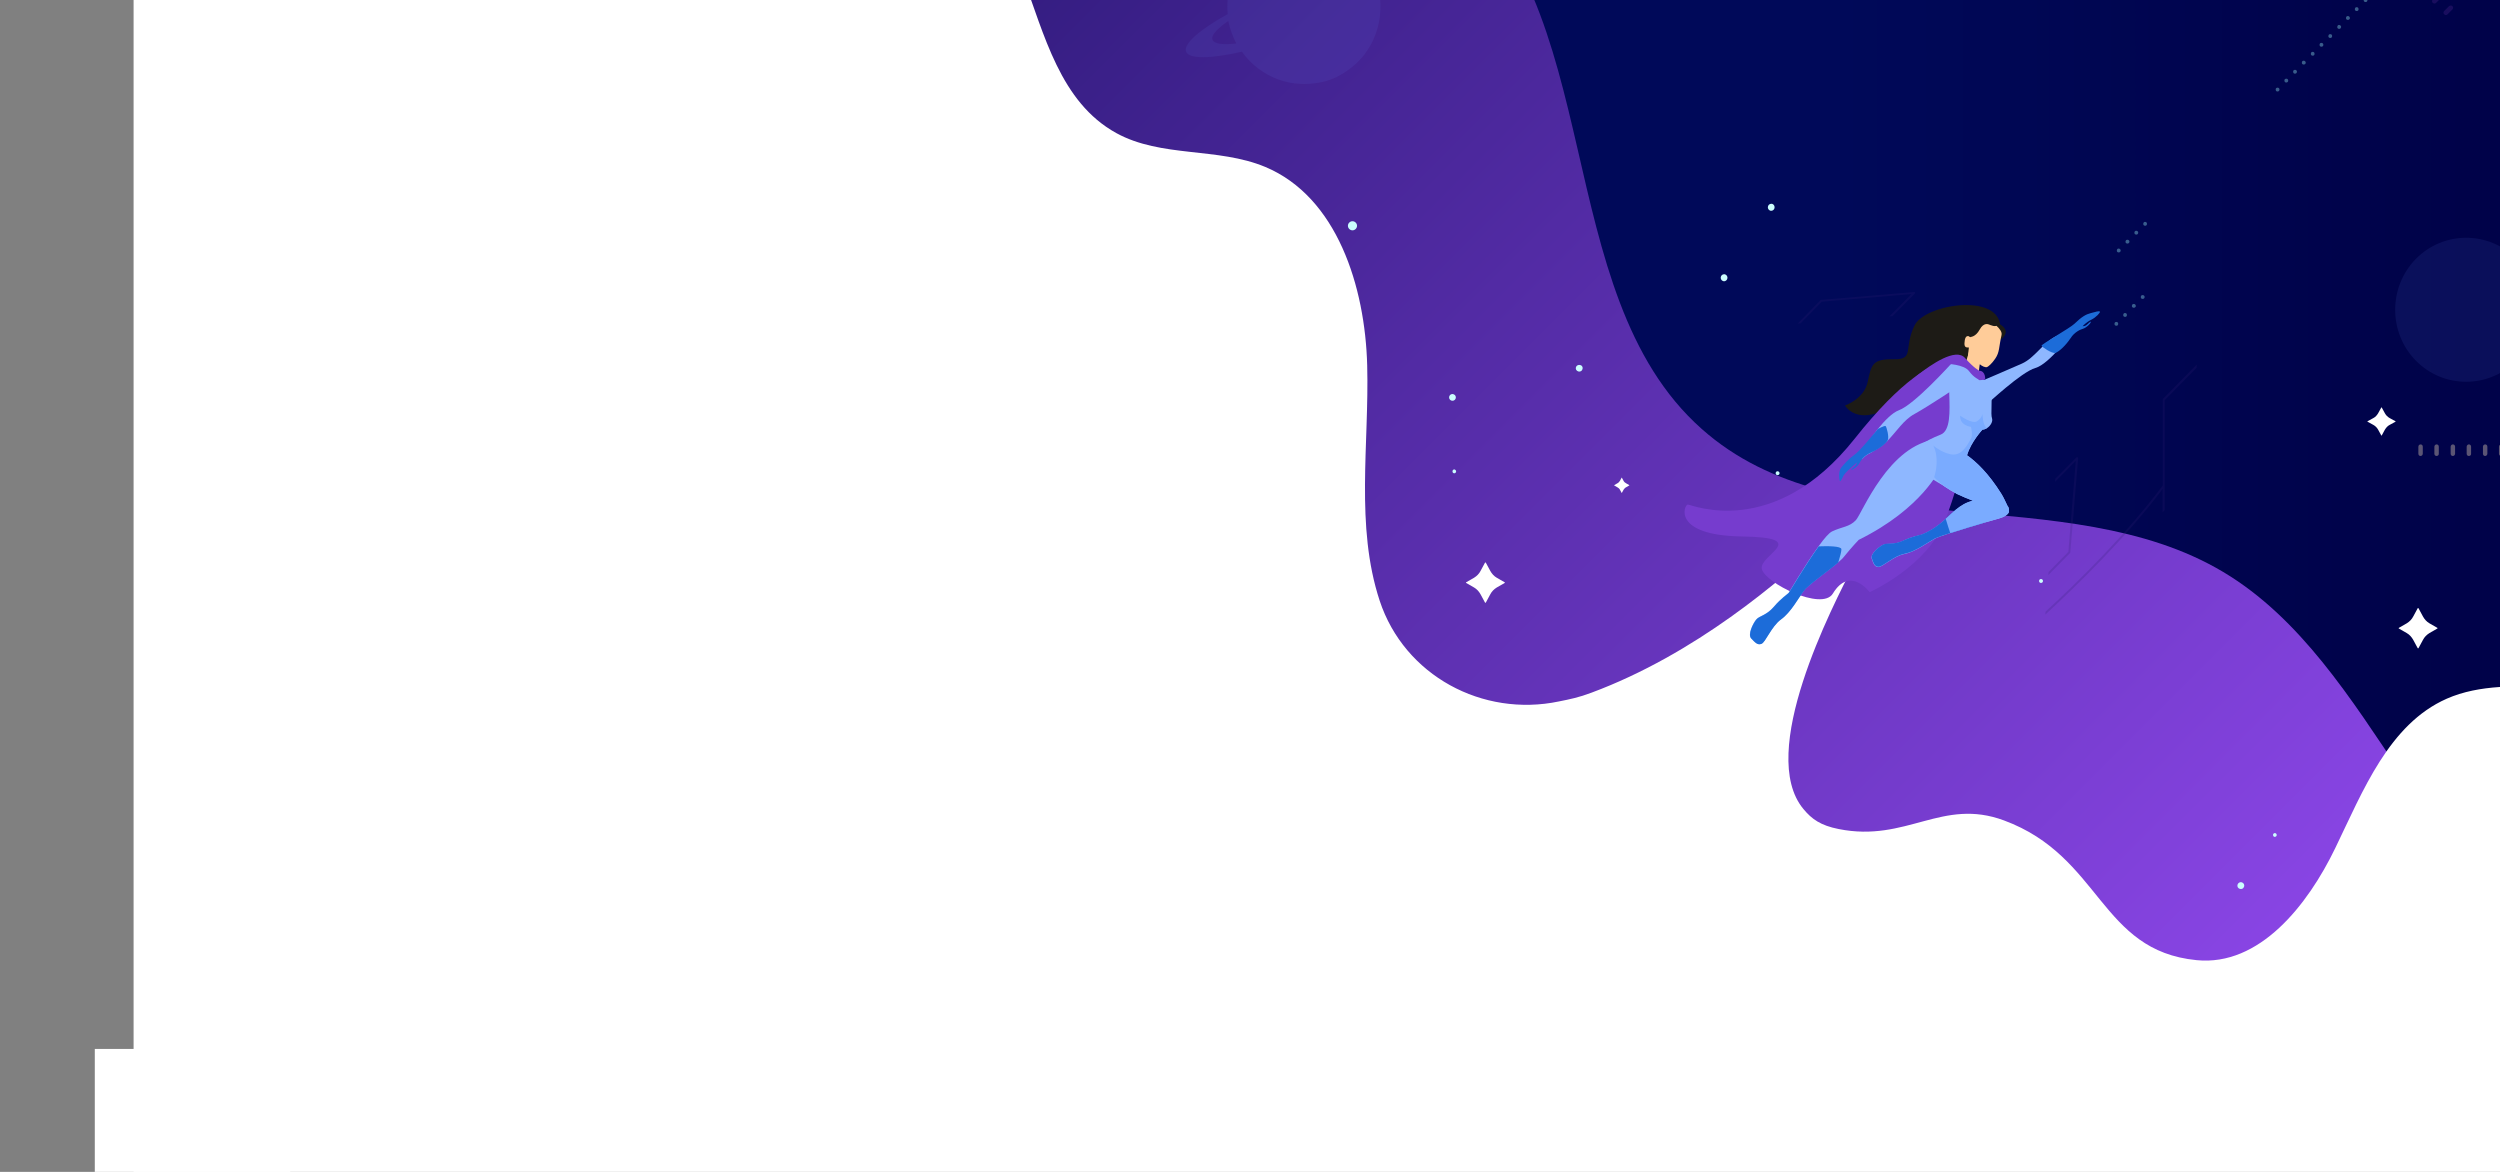 <?xml version="1.0" encoding="utf-8"?>
<!-- Generator: Adobe Illustrator 23.1.0, SVG Export Plug-In . SVG Version: 6.00 Build 0)  -->
<svg version="1.1" id="Layer_1" xmlns="http://www.w3.org/2000/svg" xmlns:xlink="http://www.w3.org/1999/xlink" x="0px" y="0px"
	 viewBox="0 0 1920 900" style="enable-background:new 0 0 1920 900;" xml:space="preserve">
<rect x="0" y="0" width="1920" height="900" fill="#808080" stroke="none"/>
<style type="text/css">
	.st0{clip-path:url(#SVGID_2_);fill:url(#SVGID_3_);}
	.st1{clip-path:url(#SVGID_5_);fill:url(#SVGID_6_);}
	.st2{clip-path:url(#SVGID_8_);}
	.st3{fill:url(#SVGID_9_);}
	.st4{opacity:0.1;fill:#6988F9;enable-background:new    ;}
	.st5{fill:#CBFEFE;}
	.st6{fill:#FFFFFF;}
	.st7{clip-path:url(#SVGID_11_);}
	.st8{opacity:0.4;fill:#8FE2EA;enable-background:new    ;}
	.st9{opacity:0.4;}
	.st10{fill:#E3D2B4;}
	.st11{fill:#3E1E7D;}
	.st12{opacity:0.2;}
	.st13{fill:#331D74;}
	.st14{fill:#1D1B16;}
	.st15{fill:#FFCC99;}
	.st16{fill:#763CCE;}
	.st17{fill:#8EB7FF;}
	.st18{fill:#1C6CD9;}
	.st19{fill:#7AABFF;}
</style>
<g>
	<g>
		<g>
			<g>
				<g>
					<defs>
						<rect id="SVGID_1_" x="164" y="-410.2" width="2010.1" height="1229.5"/>
					</defs>
					<clipPath id="SVGID_2_">
						<use xlink:href="#SVGID_1_"  style="overflow:visible;"/>
					</clipPath>
					
						<linearGradient id="SVGID_3_" gradientUnits="userSpaceOnUse" x1="2043.108" y1="-1746.046" x2="786.399" y2="-551.826" gradientTransform="matrix(1 0 0 1 0 1120)">
						<stop  offset="2.423880e-03" style="stop-color:#A050FF"/>
						<stop  offset="0.256" style="stop-color:#6989F8"/>
						<stop  offset="0.496" style="stop-color:#3CB7F2"/>
						<stop  offset="0.707" style="stop-color:#1CD8EE"/>
						<stop  offset="0.882" style="stop-color:#08EDEB"/>
						<stop  offset="1" style="stop-color:#01F4EA"/>
					</linearGradient>
					<rect x="164" y="-410.2" class="st0" width="2010.1" height="1229.5"/>
				</g>
			</g>
		</g>
	</g>
	<g>
		<g>
			<g>
				<g>
					<defs>
						<rect id="SVGID_4_" x="164" y="-410.2" width="2010.1" height="1229.5"/>
					</defs>
					<clipPath id="SVGID_5_">
						<use xlink:href="#SVGID_4_"  style="overflow:visible;"/>
					</clipPath>
					
						<linearGradient id="SVGID_6_" gradientUnits="userSpaceOnUse" x1="345.75" y1="-1745.15" x2="1992.55" y2="-98.35" gradientTransform="matrix(1 0 0 1 0 1120)">
						<stop  offset="3.409785e-07" style="stop-color:#000444"/>
						<stop  offset="0.928" style="stop-color:#984CF6"/>
						<stop  offset="0.929" style="stop-color:#994DF8"/>
						<stop  offset="0.932" style="stop-color:#A050FF"/>
					</linearGradient>
					<rect x="143.4" y="-422.8" class="st1" width="2051.5" height="1242.1"/>
				</g>
			</g>
		</g>
	</g>
	<g>
		<g>
			<g>
				<g>
					<defs>
						<rect id="SVGID_7_" x="164" y="-410.2" width="2010.1" height="1229.5"/>
					</defs>
					<clipPath id="SVGID_8_">
						<use xlink:href="#SVGID_7_"  style="overflow:visible;"/>
					</clipPath>
					<g class="st2">
						
							<linearGradient id="SVGID_9_" gradientUnits="userSpaceOnUse" x1="778.5" y1="-954.222" x2="2194.7" y2="-954.222" gradientTransform="matrix(1 0 0 1 0 1120)">
							<stop  offset="0.445" style="stop-color:#000959"/>
							<stop  offset="0.725" style="stop-color:#00034B"/>
							<stop  offset="0.988" style="stop-color:#000044"/>
						</linearGradient>
						<path class="st3" d="M2194.7,344.6v392.2c-4.8,1.2-9.4,2.3-14.2,3.4c-62.9,14.7-130.7,23.2-190.5-1.4
							c-127.9-52.7-163.8-228.7-282.7-299.6c-120.9-72-295-16-400.4-109.8c-118.2-104.8-70.6-328.8-197.1-423
							c-44.7-33.2-102.9-42.4-149.8-72.5c-51.3-32.9-84.3-87.6-113.2-141.6c-20.9-39.5-41.4-80-68.3-115.1h667.4
							c11.8,23.6,25.7,45.5,44.1,64.3c77.6,79,207.3,72.4,299.1,133.9c93.1,62.4,129.4,180.4,164.4,287.9
							c35.2,107.3,85.5,224.2,188.9,266.9C2159.6,337.3,2177,341.9,2194.7,344.6z"/>
						<g>
							<path class="st4" d="M1091.9-30c-0.9-7.5-16.3-8.3-42.9-0.1c1.1,1.4,2,3,2.9,4.4c10.5-1.4,17.4-0.5,18.6,2.7
								s-3.4,8.4-11.9,14.3c-0.2-1.1-0.5-2-0.8-3c-0.1-0.2-0.1-0.4-0.2-0.5c-0.8-2.5-1.6-5.1-2.6-7.3c0-0.1-0.1-0.2-0.1-0.3
								c-8-17.7-24.3-31-43.8-34.3l0,0c-1.5-0.2-2.9-0.4-4.5-0.5h-0.1c-1.5-0.1-3-0.2-4.7-0.2l0,0l0,0c-0.2,0-0.3,0-0.5,0
								c-2.9,0-5.7,0.2-8.6,0.6l0,0l0,0c-1.6,0.2-3,0.5-4.5,0.9c-0.2,0-0.3,0.1-0.5,0.1c-1.5,0.3-2.9,0.8-4.3,1.3h-0.2
								c-1.5,0.4-2.8,1.1-4.2,1.6c-0.1,0-0.2,0.1-0.3,0.1c-1.4,0.5-2.6,1.2-3.9,1.8c-0.2,0.1-0.4,0.2-0.5,0.3
								c-1.3,0.6-2.5,1.4-3.8,2.2c0,0-0.1,0-0.1,0.1c-1.2,0.6-2.3,1.5-3.5,2.4c-0.2,0.1-0.3,0.2-0.5,0.3c-0.3,0.2-0.6,0.4-1.1,0.8
								l0,0l0,0c-0.8,0.5-1.5,1.2-2.2,1.8c-0.2,0.1-0.4,0.3-0.5,0.4c-0.8,0.6-1.5,1.3-2.1,1.9c-0.1,0.1-0.1,0.1-0.2,0.2
								c-0.8,0.6-1.5,1.5-2.2,2.3l0,0c-2.2,2.4-4.3,5.1-6.1,7.9c-0.1,0.1-0.2,0.2-0.2,0.3c-0.5,0.8-1,1.6-1.5,2.3
								c-0.1,0.2-0.2,0.4-0.3,0.5c-0.4,0.6-0.9,1.5-1.2,2.3c-0.1,0.2-0.2,0.4-0.3,0.6c-0.4,0.8-0.8,1.6-1.2,2.4
								c-0.1,0.2-0.2,0.3-0.2,0.5c-0.6,1.5-1.2,3-1.6,4.4v0.1c-0.2,0.5-0.3,1.1-0.5,1.6c-0.1,0.2-0.1,0.4-0.2,0.6
								c-0.2,0.8-0.4,1.6-0.6,2.4c-0.1,0.3-0.2,0.6-0.2,1.1c-0.2,0.6-0.3,1.4-0.4,2.2c-0.1,0.3-0.1,0.8-0.2,1.2
								c-0.1,0.6-0.2,1.4-0.3,2l0,0v0.1c0,0.4-0.1,0.8-0.1,1.3c-0.1,0.8-0.1,1.5-0.2,2.3c0,0.3-0.1,0.6-0.1,1.1
								c-0.1,1.2-0.1,2.3-0.1,3.4c0,2,0.1,4,0.3,5.9c-21.4,11.9-34.2,22.9-32,28.8s18.9,5.6,42.9,0.1l0,0c3.6,5.1,8,9.6,12.9,13.2
								l0,0l0,0c9,6.7,20,11,31.8,11.5c1.1,0,2,0.1,3,0.1c1.2,0,2.2,0,3.4-0.1c0.3,0,0.8,0,1.1-0.1c0.8,0,1.5-0.1,2.2-0.2
								c0.4,0,0.9-0.1,1.2-0.1c0.8-0.1,1.4-0.2,2.1-0.3c0.4-0.1,0.9-0.1,1.2-0.2c0.8-0.1,1.4-0.3,2.1-0.4c0.3-0.1,0.8-0.1,1.1-0.2
								c0.9-0.2,1.6-0.4,2.4-0.6c0.2-0.1,0.4-0.1,0.6-0.2c2.1-0.6,4.1-1.4,6.1-2.3c0.2-0.1,0.4-0.2,0.5-0.2c0.9-0.3,1.6-0.6,2.3-1.2
								c0.2-0.1,0.4-0.2,0.6-0.3c0.8-0.3,1.5-0.8,2.2-1.3c0.2-0.1,0.4-0.2,0.6-0.3c0.8-0.4,1.6-0.9,2.3-1.5c0.1-0.1,0.2-0.1,0.4-0.2
								c2.7-1.8,5.3-3.9,7.7-6.1l0,0c0.6-0.5,1.3-1.3,1.8-1.8c0.1-0.1,0.2-0.2,0.3-0.3l0,0c0.1-0.1,0.1-0.1,0.2-0.2
								c0.5-0.5,1.1-1.2,1.6-1.8c0.1-0.1,0.2-0.2,0.3-0.3l0.1-0.1c0.1-0.1,0.1-0.1,0.2-0.2c0.5-0.5,1.1-1.3,1.6-1.9
								c0-0.1,0.1-0.1,0.1-0.2c7.3-9.5,11.8-21.2,12.3-33.9c0-0.9,0.1-1.9,0.1-2.8l0,0c0-1.3-0.1-2.6-0.1-3.9c0-0.3,0-0.6-0.1-1.1
								c0-0.3,0-0.6-0.1-1.1l0,0C1081.3-13.2,1092.5-23.7,1091.9-30z M942.9,13.5c0-0.3-0.1-0.5-0.1-0.9
								C942.9,12.9,942.9,13.3,942.9,13.5z M931.2,30.5c-1.3-3.3,3.5-8.4,12.1-14.4c0-0.1,0-0.1,0-0.2c0.3,1.6,0.6,3.1,1.1,4.6l0,0
								l0,0c0.3,1.4,0.8,2.6,1.3,4c0,0,0,0,0,0.1c1,2.6,2,5.2,3.1,7.5c0,0,0,0.1,0.1,0.1c0.2,0.3,0.4,0.8,0.6,1.2
								C939.1,34.6,932.4,33.7,931.2,30.5z"/>
							<path class="st4" d="M1932.6,198.8c-21.2-21.6-55.9-21.6-77.2,0c-21.2,21.6-21.2,56.7,0,78.2c21.2,21.6,55.9,21.6,77.2,0
								C1953.9,255.5,1953.9,220.3,1932.6,198.8z"/>
							<path class="st4" d="M1467.3-173.6c-21.2-21.6-55.9-21.6-77.2,0s-21.2,56.7,0,78.2c21.2,21.6,55.9,21.6,77.2,0
								C1488.6-116.8,1488.6-152,1467.3-173.6z"/>
							<path class="st4" d="M1484.7-206.4c-5-5.2-13.1-5.2-18.1,0s-5,13.3,0,18.3c5,5.2,13.1,5.2,18.1,0
								C1489.7-193.1,1489.7-201.2,1484.7-206.4z"/>
						</g>
						<g>
							<ellipse class="st5" cx="589.7" cy="-159.8" rx="3.5" ry="3.5"/>
							<path class="st5" d="M1028.4-184.2c0,1.9-1.6,3.5-3.5,3.5s-3.5-1.6-3.5-3.5s1.6-3.5,3.5-3.5
								C1026.9-187.8,1028.4-186.2,1028.4-184.2z"/>
							<path class="st5" d="M2009.1,87.9c0,1.9-1.6,3.5-3.5,3.5s-3.5-1.6-3.5-3.5s1.6-3.5,3.5-3.5S2009.1,86,2009.1,87.9z"/>
							<path class="st5" d="M1118.1,305.2c0,1.5-1.2,2.6-2.6,2.6c-1.5,0-2.6-1.2-2.6-2.6c0-1.5,1.2-2.6,2.6-2.6
								C1116.9,302.7,1118.1,303.7,1118.1,305.2z"/>
							<path class="st5" d="M1553.5-285c1.1,0.9,1.3,2.5,0.4,3.7s-2.4,1.3-3.5,0.4s-1.3-2.5-0.4-3.7S1552.6-286,1553.5-285z"/>
							<path class="st5" d="M2005.7-13.8c0,3.7-2.8,6.5-6.4,6.5s-6.4-3-6.4-6.5c0-3.7,2.9-6.5,6.4-6.5
								C2002.8-20.4,2005.7-17.5,2005.7-13.8z"/>
							<path class="st5" d="M1045.2-163.2c0,3.7-2.9,6.5-6.4,6.5s-6.4-3-6.4-6.5c0-3.7,2.8-6.5,6.4-6.5
								C1042.4-169.8,1045.2-166.8,1045.2-163.2z"/>
							<path class="st5" d="M1624.3-36.2c0,3.7-2.9,6.5-6.4,6.5c-3.6,0-6.4-3-6.4-6.5s2.8-6.5,6.4-6.5
								C1621.5-42.6,1624.3-39.7,1624.3-36.2z"/>
							<path class="st5" d="M1042.2,173.4c0,1.9-1.6,3.5-3.5,3.5s-3.5-1.6-3.5-3.5s1.6-3.5,3.5-3.5S1042.2,171.5,1042.2,173.4z"/>
							<path class="st5" d="M1535.8-280.4c0,1.9-1.6,3.5-3.5,3.5s-3.5-1.6-3.5-3.5s1.6-3.5,3.5-3.5S1535.8-282.3,1535.8-280.4z"/>
							<path class="st5" d="M1362.9,159.2c0,1.5-1.2,2.7-2.6,2.7c-1.5,0-2.6-1.3-2.6-2.7c0-1.5,1.2-2.7,2.6-2.7
								C1361.8,156.4,1362.9,157.7,1362.9,159.2z"/>
							<path class="st5" d="M1324.1,216c-1.5,0-2.6-1.3-2.6-2.7c0-1.5,1.2-2.7,2.6-2.7c1.5,0,2.6,1.3,2.6,2.7S1325.6,216,1324.1,216
								z"/>
							<ellipse class="st5" cx="1567.5" cy="446.2" rx="1.5" ry="1.5"/>
							<path class="st5" d="M1118.3,362c0,0.8-0.6,1.5-1.4,1.5s-1.4-0.6-1.4-1.5c0-0.8,0.6-1.5,1.4-1.5
								C1117.6,360.6,1118.3,361.3,1118.3,362z"/>
							<path class="st5" d="M1722.6,678.1c1.2,0.9,1.3,2.5,0.4,3.7s-2.5,1.3-3.7,0.4c-1.2-0.9-1.3-2.5-0.4-3.7
								C1719.9,677.3,1721.5,677.2,1722.6,678.1z"/>
							<path class="st5" d="M1214.5,280.7c1.2,0.9,1.3,2.5,0.4,3.7s-2.5,1.3-3.7,0.4s-1.3-2.5-0.4-3.7
								C1211.8,280.1,1213.3,280,1214.5,280.7z"/>
							<ellipse class="st5" cx="547.4" cy="-242.9" rx="1.5" ry="1.5"/>
							<path class="st5" d="M2130.5-280.4c0,1.5-1.2,2.6-2.6,2.6s-2.6-1.2-2.6-2.6s1.2-2.6,2.6-2.6S2130.5-281.9,2130.5-280.4z"/>
							<path class="st5" d="M1366.7,363.4c0,0.8-0.6,1.5-1.5,1.5s-1.5-0.6-1.5-1.5c0-0.8,0.6-1.5,1.5-1.5
								C1366.1,362,1366.7,362.7,1366.7,363.4z"/>
							<path class="st5" d="M298.7-244.4c0.1,0.8-0.5,1.5-1.3,1.6s-1.5-0.5-1.6-1.4c-0.1-0.8,0.5-1.5,1.3-1.6
								S298.7-245.2,298.7-244.4z"/>
							<path class="st5" d="M1748.4,640.7c0.3,0.8,0,1.6-0.8,1.9c-0.8,0.3-1.6,0-1.8-0.8c-0.3-0.8,0-1.6,0.8-1.9
								C1747.3,639.6,1748.1,640,1748.4,640.7z"/>
							<path class="st6" d="M1141.1,432.1l3.4,6.3c1.2,2.2,2.9,4.1,5,5.3l6.1,3.5c0.2,0.1,0.2,0.4,0,0.5l-6.1,3.5
								c-2.1,1.3-3.9,3.1-5,5.3l-3.4,6.3c-0.1,0.2-0.4,0.2-0.6,0l-3.4-6.3c-1.2-2.2-2.9-4.1-5-5.3l-6.1-3.5c-0.2-0.1-0.2-0.4,0-0.5
								l6.1-3.5c2.1-1.3,3.9-3.1,5-5.3l3.4-6.3C1140.7,431.9,1141,431.9,1141.1,432.1z"/>
							<path class="st6" d="M1857.4,467.1l3.4,6.3c1.2,2.2,2.9,4.1,5,5.3l6.1,3.5c0.2,0.1,0.2,0.4,0,0.5l-6.1,3.5
								c-2.1,1.3-3.9,3.1-5,5.3l-3.4,6.3c-0.1,0.2-0.4,0.2-0.6,0l-3.4-6.3c-1.2-2.2-2.9-4.1-5-5.3l-6.1-3.5c-0.2-0.1-0.2-0.4,0-0.5
								l6.1-3.5c2.1-1.3,3.9-3.1,5-5.3l3.4-6.3C1856.9,466.9,1857.3,466.9,1857.4,467.1z"/>
							<path class="st6" d="M1249.7-149.8l3.5,6.3c1.2,2.2,3,4.1,5.2,5.3l6.3,3.5c0.2,0.1,0.2,0.4,0,0.5l-6.3,3.5
								c-2.2,1.3-4,3.1-5.2,5.3l-3.5,6.3c-0.1,0.2-0.5,0.2-0.6,0l-3.5-6.3c-1.2-2.2-3-4.1-5.2-5.3l-6.3-3.5c-0.2-0.1-0.2-0.4,0-0.5
								l6.3-3.5c2.2-1.3,4-3.1,5.2-5.3l3.5-6.3C1249.1-150.2,1249.6-150.2,1249.7-149.8z"/>
							<path class="st6" d="M718.4-203.3l1.3,2.4c0.4,0.8,1.2,1.5,2,1.9l2.4,1.4c0.1,0,0.1,0.2,0,0.2l-2.4,1.4
								c-0.9,0.4-1.5,1.2-2,1.9l-1.3,2.4c0,0.1-0.2,0.1-0.2,0l-1.3-2.4c-0.4-0.8-1.2-1.5-2-1.9l-2.4-1.3c-0.1,0-0.1-0.2,0-0.2
								l2.4-1.4c0.9-0.4,1.5-1.2,2-1.9l1.3-2.4C718.3-203.3,718.4-203.3,718.4-203.3z"/>
							<path class="st6" d="M1245.6,366.9l1.3,2.4c0.4,0.8,1.2,1.5,2,1.9l2.4,1.4c0.1,0,0.1,0.2,0,0.2l-2.4,1.4
								c-0.9,0.4-1.5,1.2-2,1.9l-1.3,2.4c0,0.1-0.2,0.1-0.2,0l-1.3-2.4c-0.4-0.8-1.2-1.5-2-1.9l-2.4-1.4c-0.1,0-0.1-0.2,0-0.2
								l2.4-1.4c0.9-0.4,1.5-1.2,2-1.9l1.3-2.4C1245.4,366.7,1245.6,366.7,1245.6,366.9z"/>
							<path class="st6" d="M1940.1-197.3l1.6,3.2c0.6,1.2,1.5,1.9,2.5,2.6l3.1,1.7c0.1,0.1,0.1,0.2,0,0.3l-3.1,1.7
								c-1.1,0.5-2,1.5-2.5,2.6l-1.6,3.2c-0.1,0.1-0.2,0.1-0.3,0l-1.6-3.2c-0.6-1.2-1.5-1.9-2.5-2.6l-3.1-1.7
								c-0.1-0.1-0.1-0.2,0-0.3l3.1-1.7c1.1-0.5,2-1.5,2.5-2.6l1.6-3.2C1939.9-197.4,1940.1-197.4,1940.1-197.3z"/>
							<path class="st6" d="M1829.2,313l2.4,4.4c0.9,1.6,2.1,2.8,3.7,3.7l4.4,2.4c0.2,0.1,0.2,0.3,0,0.4l-4.4,2.4
								c-1.6,0.8-2.8,2.2-3.7,3.7l-2.4,4.4c-0.1,0.2-0.3,0.2-0.4,0l-2.4-4.4c-0.9-1.6-2.1-2.8-3.7-3.7l-4.4-2.4
								c-0.2-0.1-0.2-0.3,0-0.4l4.4-2.4c1.6-0.8,2.8-2.2,3.7-3.7l2.4-4.4C1828.9,312.8,1829.1,312.8,1829.2,313z"/>
						</g>
					</g>
				</g>
			</g>
		</g>
	</g>
	<g>
		<g>
			<g>
				<g>
					<defs>
						<rect id="SVGID_10_" x="164" y="-410.2" width="2010.1" height="1229.5"/>
					</defs>
					<clipPath id="SVGID_11_">
						<use xlink:href="#SVGID_10_"  style="overflow:visible;"/>
					</clipPath>
					<g class="st7">
						<path class="st6" d="M182.4-310.6c-10-23.2-25.3-67.9-22.8-130.8v1279h2035.1V255.1c-30.4-24.2-78.3-0.5-95.5,34.7
							s-14.2,76.5-15.5,115.8c-1.5,39.3-10.4,82.9-42.2,105.2c-45.7,32.1-111.4,3.4-162.4,25.8c-44.4,19.6-64.3,70.7-85.6,114.7
							c-21.3,44.1-58.3,90.9-106.5,86.1c-74.5-7.3-73.1-79.6-147.9-107.3c-47.6-17.7-74.8,17.1-127,6.6
							c-13.7-2.7-20.6-7.5-27.1-15.4c-35.8-43.1,21.7-154.7,39.2-188.4c17-32.9,46.2-81,95.4-130.1c-3.4-2.2-6.8-4.4-10.2-6.6
							c-39.5,50.7-76.8,89.1-106,116.4c-36.3,33.9-101.4,89.7-181.2,119.4c-9.5,3.6-16.4,5-24.9,6.7
							c-58.6,12.3-118.7-19.8-137.7-77.3c-18.9-57.5-8-120.1-9.6-180.8c-1.6-60.5-23.1-129.3-78.3-152.4c-36.4-15.2-79.9-7-114.4-26
							c-86.1-47.4-48.4-206.8-173.2-203.5c-36.6,0.9-71.3,15.3-107.2,21.4c-36,6.2-77.7,2.3-101.5-25.7
							c-28.1-32.9-46.2-46.9-87.9-40.8c-24.1,3.5-77.8,76.5-141.7-29.5"/>
						<g>
							<path class="st8" d="M1770.3,49.2c-0.5,0.5-1.5,0.5-2.1,0c-0.5-0.5-0.5-1.5,0-2.2c0.5-0.5,1.5-0.5,2.1,0
								C1771,47.7,1771,48.7,1770.3,49.2z M1777.2,42.4c-0.5,0.5-1.5,0.5-2.1,0c-0.5-0.5-0.5-1.5,0-2.2c0.5-0.5,1.5-0.5,2.1,0
								C1777.7,40.9,1777.7,41.8,1777.2,42.4z M1783.9,35.5c-0.5,0.5-1.5,0.5-2.1,0c-0.5-0.5-0.5-1.5,0-2.2c0.5-0.5,1.5-0.5,2.1,0
								C1784.5,34,1784.5,35,1783.9,35.5z M1790.7,28.8c-0.5,0.5-1.5,0.5-2.1,0s-0.5-1.5,0-2.2c0.5-0.5,1.5-0.5,2.1,0
								C1791.2,27.2,1791.2,28.1,1790.7,28.8z M1797.5,21.8c-0.5,0.5-1.5,0.5-2.1,0c-0.5-0.5-0.5-1.5,0-2.2s1.5-0.5,2.1,0
								C1798.2,20.2,1798.1,21.2,1797.5,21.8z M1804.2,14.9c-0.5,0.5-1.5,0.5-2.1,0c-0.5-0.5-0.5-1.5,0-2.2c0.5-0.5,1.5-0.5,2.1,0
								C1804.9,13.5,1804.9,14.4,1804.2,14.9z M1811,8.1c-0.5,0.5-1.5,0.5-2.1,0c-0.5-0.5-0.5-1.5,0-2.2c0.5-0.5,1.5-0.5,2.1,0
								C1811.5,6.6,1811.5,7.6,1811,8.1z M1817.8,1.2c-0.5,0.5-1.5,0.5-2.1,0c-0.5-0.5-0.5-1.5,0-2.2c0.5-0.5,1.5-0.5,2.1,0
								C1818.3-0.3,1818.3,0.7,1817.8,1.2z M1824.5-5.5c-0.5,0.5-1.5,0.5-2.1,0c-0.5-0.5-0.5-1.5,0-2.2c0.5-0.5,1.5-0.5,2.1,0
								C1825-7.1,1825-6.2,1824.5-5.5z M1763.6,54c-0.5-0.5-1.5-0.5-2.1,0c-0.5,0.5-0.5,1.5,0,2.2c0.5,0.5,1.5,0.5,2.1,0
								C1764.2,55.4,1764.2,54.6,1763.6,54z M1756.9,60.8c-0.5-0.5-1.5-0.5-2.1,0c-0.5,0.5-0.5,1.5,0,2.2c0.5,0.5,1.5,0.5,2.1,0
								S1757.5,61.4,1756.9,60.8z M1750.2,67.7c-0.5-0.5-1.5-0.5-2.1,0c-0.5,0.5-0.5,1.5,0,2.2c0.5,0.5,1.5,0.5,2.1,0
								C1750.8,69.2,1750.8,68.3,1750.2,67.7z M1628.2,193.5c-0.5,0.5-1.5,0.5-2.1,0c-0.5-0.5-0.5-1.5,0-2.2c0.5-0.6,1.5-0.5,2.1,0
								C1628.9,192,1628.8,193,1628.2,193.5z M1634.9,186.7c-0.5,0.5-1.5,0.5-2.1,0s-0.5-1.5,0-2.2c0.5-0.5,1.5-0.5,2.1,0
								C1635.6,185.1,1635.6,186.1,1634.9,186.7z M1641.7,179.8c-0.5,0.5-1.5,0.5-2.1,0c-0.5-0.5-0.5-1.5,0-2.2
								c0.5-0.5,1.5-0.5,2.1,0C1642.3,178.3,1642.3,179.2,1641.7,179.8z M1648.5,173c-0.5,0.5-1.5,0.5-2.1,0c-0.5-0.5-0.5-1.5,0-2.2
								c0.5-0.6,1.5-0.5,2.1,0C1649,171.5,1649,172.4,1648.5,173z M1626.4,249.8c-0.5,0.5-1.5,0.5-2.1,0c-0.5-0.5-0.5-1.5,0-2.2
								c0.5-0.5,1.5-0.5,2.1,0C1626.9,248.2,1626.9,249.2,1626.4,249.8z M1633.1,243c-0.5,0.5-1.5,0.5-2.1,0c-0.5-0.5-0.5-1.5,0-2.2
								c0.5-0.6,1.5-0.5,2.1,0C1633.6,241.4,1633.6,242.4,1633.1,243z M1639.8,236c-0.5,0.5-1.5,0.5-2.1,0s-0.5-1.5,0-2.2
								c0.5-0.5,1.5-0.5,2.1,0C1640.5,234.6,1640.5,235.5,1639.8,236z M1646.6,229.2c-0.5,0.5-1.5,0.5-2.1,0c-0.5-0.5-0.5-1.5,0-2.2
								c0.5-0.5,1.5-0.5,2.1,0C1647.3,227.6,1647.2,228.7,1646.6,229.2z M1713.7-23.2c-0.5-0.5-0.5-1.5,0-2.2c0.5-0.5,1.5-0.5,2.1,0
								c0.5,0.5,0.5,1.5,0,2.2C1715.4-22.6,1714.4-22.6,1713.7-23.2z M1761.6-49.9c-0.5-0.5-0.5-1.5,0-2.2c0.5-0.5,1.5-0.5,2.1,0
								c0.5,0.5,0.5,1.5,0,2.2C1763.1-49.4,1762.1-49.4,1761.6-49.9z M1764.5-46.8c-0.5-0.5-0.5-1.5,0-2.2c0.5-0.5,1.5-0.5,2.1,0
								c0.5,0.5,0.5,1.5,0,2.2C1766.1-46.3,1765.2-46.3,1764.5-46.8z"/>
							<g class="st9">
								<path class="st10" d="M1859,350.2L1859,350.2c-1.1,0-1.7-0.8-1.7-1.8v-5.3c0-1.1,0.9-1.8,1.7-1.8l0,0c1.1,0,1.7,0.8,1.7,1.8
									v5.3C1860.7,349.4,1859.9,350.2,1859,350.2z"/>
								<path class="st10" d="M1871.3,350.2L1871.3,350.2c-1.1,0-1.7-0.8-1.7-1.8v-5.3c0-1.1,0.9-1.8,1.7-1.8l0,0
									c1.1,0,1.7,0.8,1.7,1.8v5.3C1873.1,349.4,1872.3,350.2,1871.3,350.2z"/>
								<path class="st10" d="M1883.8,350.2L1883.8,350.2c-1.1,0-1.7-0.8-1.7-1.8v-5.3c0-1.1,0.9-1.8,1.7-1.8l0,0
									c1.1,0,1.7,0.8,1.7,1.8v5.3C1885.5,349.4,1884.7,350.2,1883.8,350.2z"/>
								<path class="st10" d="M1896.1,350.2L1896.1,350.2c-1.1,0-1.7-0.8-1.7-1.8v-5.3c0-1.1,0.9-1.8,1.7-1.8l0,0
									c1.1,0,1.7,0.8,1.7,1.8v5.3C1897.9,349.4,1897.2,350.2,1896.1,350.2z"/>
								<path class="st10" d="M1908.6,350.2L1908.6,350.2c-1.1,0-1.7-0.8-1.7-1.8v-5.3c0-1.1,0.9-1.8,1.7-1.8l0,0
									c1.1,0,1.7,0.8,1.7,1.8v5.3C1910.3,349.4,1909.5,350.2,1908.6,350.2z"/>
								<path class="st10" d="M1920.9,350.2L1920.9,350.2c-1.1,0-1.7-0.8-1.7-1.8v-5.3c0-1.1,0.9-1.8,1.7-1.8l0,0
									c1.1,0,1.7,0.8,1.7,1.8v5.3C1922.8,349.4,1922,350.2,1920.9,350.2z"/>
								<path class="st10" d="M1934.6,350.2h-2.4c-0.3,0-0.6-0.3-0.6-0.6v-7.5c0-0.3,0.3-0.6,0.6-0.6h2.4c0.3,0,0.6,0.3,0.6,0.6v7.5
									C1935.2,350,1934.9,350.2,1934.6,350.2z"/>
								<path class="st10" d="M1945.7,350.2L1945.7,350.2c-1.1,0-1.7-0.8-1.7-1.8v-5.3c0-1.1,0.9-1.8,1.7-1.8l0,0
									c1.1,0,1.7,0.8,1.7,1.8v5.3C1947.5,349.4,1946.8,350.2,1945.7,350.2z"/>
							</g>
							<g class="st9">
								<path class="st11" d="M1806.9-60L1806.9-60c-0.8-0.6-0.8-1.8,0-2.6l3.6-3.7c0.8-0.6,1.8-0.6,2.5,0l0,0
									c0.8,0.6,0.8,1.8,0,2.6l-3.7,3.7C1808.8-59.4,1807.7-59.4,1806.9-60z"/>
								<path class="st11" d="M1815.7-51.2L1815.7-51.2c-0.8-0.6-0.8-1.8,0-2.6l3.7-3.7c0.8-0.6,1.8-0.6,2.5,0l0,0
									c0.8,0.6,0.8,1.8,0,2.6l-3.7,3.7C1817.6-50.5,1816.5-50.5,1815.7-51.2z"/>
								<path class="st11" d="M1824.5-42.3L1824.5-42.3c-0.8-0.6-0.8-1.8,0-2.6l3.7-3.7c0.8-0.6,1.8-0.6,2.5,0l0,0
									c0.8,0.6,0.8,1.8,0,2.6l-3.7,3.7C1826.4-41.7,1825.2-41.7,1824.5-42.3z"/>
								<path class="st11" d="M1833.3-33.4L1833.3-33.4c-0.8-0.6-0.8-1.8,0-2.6l3.6-3.7c0.8-0.6,1.8-0.6,2.5,0l0,0
									c0.8,0.6,0.8,1.8,0,2.6l-3.7,3.7C1835.1-32.7,1834-32.7,1833.3-33.4z"/>
								<path class="st11" d="M1842.1-24.6L1842.1-24.6c-0.8-0.6-0.8-1.8,0-2.6l3.7-3.7c0.8-0.6,1.8-0.6,2.5,0l0,0
									c0.8,0.6,0.8,1.8,0,2.6l-3.7,3.7C1843.8-23.9,1842.8-23.9,1842.1-24.6z"/>
								<path class="st11" d="M1850.8-15.6L1850.8-15.6c-0.8-0.6-0.8-1.8,0-2.6l3.7-3.7c0.8-0.6,1.8-0.6,2.5,0l0,0
									c0.8,0.6,0.8,1.8,0,2.6l-3.7,3.7C1852.7-14.9,1851.5-14.9,1850.8-15.6z"/>
								<path class="st11" d="M1859.5-6.7L1859.5-6.7c-0.8-0.6-0.8-1.8,0-2.6l3.6-3.7c0.8-0.6,1.8-0.6,2.5,0l0,0
									c0.8,0.6,0.8,1.8,0,2.6l-3.7,3.7C1861.5-6,1860.3-6,1859.5-6.7z"/>
								<path class="st11" d="M1868.4,2.2L1868.4,2.2c-0.8-0.6-0.8-1.8,0-2.6l3.7-3.7c0.8-0.6,1.8-0.6,2.5,0l0,0
									c0.8,0.6,0.8,1.8,0,2.6l-3.7,3.7C1870.3,2.9,1869.1,2.9,1868.4,2.2z"/>
								<path class="st11" d="M1877.2,11L1877.2,11c-0.8-0.6-0.8-1.8,0-2.6l3.7-3.7c0.8-0.6,1.8-0.6,2.5,0l0,0
									c0.8,0.6,0.8,1.8,0,2.6l-3.7,3.7C1878.9,11.8,1877.9,11.8,1877.2,11z"/>
							</g>
							<g class="st12">
								<path class="st13" d="M1470,224.3l-71.3,6c-0.2,0-0.3,0.1-0.5,0.2l-17.6,18l2.3-0.2l16.2-16.6l69-5.9l-17,17.2l2.3-0.2
									l17.2-17.4c0.2-0.2,0.3-0.5,0.1-0.9C1470.5,224.4,1470.2,224.2,1470,224.3z"/>
							</g>
							<g class="st12">
								<path class="st13" d="M1687.1,280l-25.9,26.3c-0.1,0.1-0.2,0.3-0.2,0.5v66.1c-28,37.4-64.7,73.6-90,96.8l-0.2,2.3
									c24.9-22.9,61.7-58.8,90.1-96.5v18c0.5-0.6,1.1-1.4,1.6-1.9v-84.3l24.5-24.9C1687,281.6,1687,280.7,1687.1,280z"/>
								<path class="st13" d="M1573.3,439.3l-0.2,2.4l16.7-17c0.1-0.1,0.2-0.3,0.2-0.4l6-72.3c0.1-0.3-0.1-0.5-0.4-0.8
									c-0.3-0.1-0.6-0.1-0.9,0.1l-16.2,16.3l-0.2,2.4l15.9-16.1l-5.7,69.9L1573.3,439.3z"/>
							</g>
						</g>
					</g>
				</g>
			</g>
		</g>
	</g>
</g>
<g>
	<path class="st14" d="M1534.8,259.9c12.3-37-55.5-27.9-64.3-10.2c-8.9,17.8,0.3,26.5-16.1,26.2c-16.6-0.3-17.2,4.2-20,17.4
		c-2.8,13.2-17.4,18.1-17.4,18.1s11.6,21.6,48.3-8.4C1481,290.1,1529.8,275,1534.8,259.9z"/>
	<path class="st14" d="M1535.2,261.8c0,0,12.1-7.1-0.6-13.5c-7.1-3.6-41.2-8.1-48.8,34.1c-7.8,42.5-4.1,28.4-7.7,30.8
		c-3,2.1,3.2,76.2,33.4-7.5c6.3-17.6,10.4-39.3,11.8-42.3c1.4-2.8,13.2-4.8,13.2-4.8"/>
	<path class="st15" d="M1519.9,295c-0.3,0.1-0.8-15.3,1.9-18.7c2.6-3.2-8.8-8.5-8.8-8.5s-4.6,13.4-5,20.6c-0.5,7.1,13.7,5,13.7,5"/>
	<path class="st15" d="M1516.7,244.4c-0.2,0-5.6,14.5-3,24.3s9.9,14.1,12.4,13.2c1.1-0.5,3.7-2.7,6.2-6.4c3.5-5.1,2.7-8.5,4.9-18.3
		c0.5-2.4-1.7-4.9-3.7-6.8c-5.3-5.5-14.5-8.6-17.2-6.2"/>
	<path class="st15" d="M1513.1,258.8c0,0-4.1-3.4-4.4,4.9c-0.1,3.6,2,3.1,3.5,3.2c0.1,0,0,0-0.1,0.1c-0.2,0.2-2.4,24.7-2.4,24.7
		l3.3-4.2c0,0,2.7-13.2,2.4-14C1515.1,272.8,1515.3,259.5,1513.1,258.8z"/>
	<path class="st16" d="M1513.4,285.3c6.8-1.9-17.1-39.2-89,51.6c-62.1,78.3-125.5,50.5-128.2,50.6c-2.8,0.1-12.4,23.7,41.6,24.5
		s12.8,14.2,15.3,25c2.4,10.7,46.2,32.5,54.5,18.9c13.2-21.7,28.3-1.1,28.3-1.1s44.7-20,58.1-55.5s25.7-85.7,23.3-97.2
		C1515.1,290.5,1513.4,285.3,1513.4,285.3z"/>
	<path class="st17" d="M1526.2,328.7c-1.2,0.7-2.3,1.2-3.6,1.2c0,0-8.9,9.6-11.8,19.6c-0.5,1.3-0.6,2.6-0.8,3.9
		c-1.3,11.3-6.6,26.1-6.6,26.1s-0.1,0-0.1-0.1l-9.1-5.4l-31.6-18.7c0,0,3.2-11.9,27.8-21.5c15.3-6-2.3-58.1,14.1-57.7
		c6.2,0.2,23.3,18.4,24.6,24.2c1.3,5.8-0.5,17.9,0.8,21.1C1530.6,323.6,1528.9,326.9,1526.2,328.7z"/>
	<path class="st17" d="M1490,359.8c0,0-13.3,30.5-62.5,54.8c0,0-4.8,4.9-11.7,13.4c-0.8,1.1-2.3,2.3-4.1,3.9
		c-8,6.9-23.4,17.5-26.6,22c-4,5.4-9.8,16.3-17.3,21.7c-7.5,5.4-12,17.8-15.1,18.8c-3,1.2-4.9-1.1-7.8-4.1s1.3-11.4,3.7-14.4
		c2.4-3.1,7.8-3.1,13.7-10c5.9-6.9,10.4-9.5,11.4-10.7c0.7-0.9,13-22,23-35.7c4.2-5.9,8.1-10.4,10.4-11.4c7.8-3.7,13.2-3.3,18.2-8.6
		c4.9-5.3,25.1-58.2,62.4-62.2C1525,333.1,1490,359.8,1490,359.8z"/>
	<g>
		<path class="st17" d="M1535.2,398.2c-0.1,0.1-0.3,0.1-0.5,0.1c-0.1,0-0.1,0-0.2,0.1c-1.8,0.5-5.7,1.6-10.5,3
			c-7.8,2.3-18.1,5.4-26.2,8c-5.9,2-10.5,3.5-12.2,4.5c-5.4,3-14.6,9.9-23,11.6c-8.4,1.6-17,10.3-20.1,10c-3-0.2-3.7-2.8-5-6.4
			c-1.3-3.7,5.5-9.1,8.8-10.7c3.2-1.6,7.8,0.5,15.4-3.1s12.4-4.1,13.9-4.6c8.1-3.2,13.8-7.7,18.7-12.1c2.8-2.5,5.3-5,7.9-7.1
			c3.8-3.1,7.8-5.6,12.9-6.8c2.1-0.5,4.4-0.8,7-0.8c5.5,0,9.2,1.2,13.1,1C1531.2,389.1,1529.5,395.3,1535.2,398.2z"/>
		<path class="st17" d="M1542.9,392.8c-0.1,2-3.5,4.3-7.7,5.4c-0.1,0.1-0.3,0.1-0.5,0.1c-0.1,0-0.1,0-0.2,0.1
			c-2.6,0.5-5.5,0.6-8-0.3c-0.8-1.6,3.1-6.2,1.5-7.7c-0.3-0.2-0.6-0.5-1.2-0.8c-2.4-1.6-6.7-3.2-11.8-5.1c-3.6-1.4-7.7-3-11.8-5
			c0,0-0.1,0-0.1-0.1c-3-1.5-6.1-3.3-9.1-5.4s-5.9-4.6-8.7-7.5c-4.4-4.6-8.3-10.4-11.1-17.5c-5.6-14.5,22.5-6.2,22.5-6.2
			s3.7,0.5,9.6,4c1.3,0.7,2.7,1.6,4.1,2.7c7.2,5,16.6,13.9,26.4,29.5c1.9,3,3.3,6.3,5,9.8C1542.2,388.7,1543.2,390.8,1542.9,392.8z"
			/>
	</g>
	<path class="st14" d="M1513.1,258.8c0,0,4.1,0.2,7.3-5.7c3.2-5.9,6.9-3.9,7.1-3.9s6,3,6.8-0.3c0.6-3.3-10.7-10.9-16.9-7.3
		c-6.2,3.5-5,16.7-5,16.7"/>
	<path class="st17" d="M1520.6,293.1c0,0,22.1-9.3,32.1-13.8c10-4.4,16.2-16,26.3-21c10-5,11.8-6.6,11.8-6.6l1.1,3.2
		c0,0-17.8,24.7-28.7,27.7c-10.7,3-37,27.7-38.2,28.7c-1.3,1-6.2-11.8-6.2-11.8"/>
	<path class="st17" d="M1506.9,291.6l-1.4,4.1c0,0-24.2,16.2-35.1,22.2c-8.4,4.5-13.8,13.5-20.7,20.5c0,0,0,0,0,0.1
		c-2.2,2.2-4.5,4.1-7.1,5.7c-2.3,1.4-4.1,2.5-5.6,3.4c-0.1,0-0.1,0-0.1,0.1c-2.8,1.3-4.9,2.8-6.2,4.3l0,0c-0.6,0.5-0.8,0.7-0.8,0.7
		l-1.5-3.5c0,0,5.7-9.3,12.7-18.3c0.5-0.6,0.9-1.2,0.9-1.2c5.3-6.6,11.4-12.8,16.3-14.6c12-4.4,39.3-34.8,40.6-36.1
		C1500.2,277.6,1506.9,291.6,1506.9,291.6z"/>
	<path class="st18" d="M1449.7,338.3L1449.7,338.3c-1.4,2.5-6.9,6.8-12.7,9.2c-0.1,0-0.1,0-0.1,0.1c-2.8,1.3-4.9,2.8-6.2,4.3l0,0
		c-1.4,1.5-2.3,3.1-2.8,4.1c-1.3,2.2-4.4,4.6-5.9,4.8c-1.5,0.1,2.1-2,3.1-3.3c1-1.4,1-2.3,1-2.3s-7.4,5.9-10.2,9.9
		c0,0-2.2,5.1-2.8,4.4c-0.6-0.6-1.4-7.7,1-10.4c2.3-2.8,4.6-5.8,11.2-10.7c3.4-2.6,12.9-14.1,15.9-17.7c0.5-0.6,0.9-1.2,0.9-1.2
		s5.2-2.8,6-2.3C1448.9,327.7,1451.1,335.8,1449.7,338.3z"/>
	<path class="st18" d="M1578.7,271L1578.7,271c2.7-1,7.8-5.7,11.3-11c0-0.1,0-0.1,0.1-0.1c1.6-2.6,3.5-4.2,5.3-5.4l0,0
		c1.8-1.2,3.4-1.7,4.6-2.1c2.3-0.8,5.3-3.5,5.7-5c0.3-1.5-2.3,1.7-3.7,2.5c-1.5,0.8-2.5,0.6-2.5,0.6s2.5-3,6.9-5.1
		c3.2-1.6,6.9-5.4,6.3-6.1c-0.6-0.7-3.3,0.2-7.1,1.2c-3.5,0.9-6.7,2.6-12.6,8.3c-3.1,3-25.5,15.8-25.1,16.7
		C1567.9,266.2,1576,271.9,1578.7,271z"/>
	<path class="st18" d="M1411.8,432c-8,6.9-23.4,17.5-26.6,22c-4,5.4-9.8,16.3-17.3,21.7c-7.5,5.4-12,17.8-15.1,18.8
		c-3,1.2-4.9-1.1-7.8-4.1s1.3-11.4,3.7-14.4c2.4-3.1,7.8-3.1,13.7-10c5.9-6.9,10.4-9.5,11.4-10.7c0.7-0.9,13-21.9,23-35.7
		c7.1-0.3,17-0.2,17.4,2.1C1414.3,423.1,1413.2,427.5,1411.8,432z"/>
	<path class="st18" d="M1524.8,397.8c0.1,1.2-0.3,2.3-0.8,3.5c-13.5,4-34.4,10.4-38.3,12.4c-5.4,3-14.6,9.9-23,11.6
		c-8.4,1.6-17,10.3-20.1,10c-3-0.2-3.7-2.8-5-6.4s5.5-9.1,8.8-10.7c3.2-1.6,7.8,0.5,15.4-3.1c7.7-3.5,12.4-4.1,13.9-4.6
		c12.7-5,19.3-13.2,26.6-19.2C1510.4,392.3,1524.6,394.6,1524.8,397.8z"/>
	<path class="st19" d="M1542.9,392.8c-0.1,2-3.5,4.3-7.7,5.4c-0.1,0.1-0.3,0.1-0.5,0.1c-0.1,0-0.1,0-0.2,0.1
		c-1.8,0.5-5.7,1.6-10.5,3c-7.8,2.3-18.1,5.4-26.2,8c-0.9-2.7-2.2-6.6-3.5-11c2.8-2.5,5.3-5,7.9-7.1c3.8-3.1,7.8-5.6,12.9-6.8
		c-3.6-1.4-7.7-3-11.8-5c0,0-0.1,0-0.1-0.1c-3-1.5-6.1-3.3-9.1-5.4s-5.9-4.6-8.7-7.5c1.4-4.2,3.9-14.8-0.6-24.3
		c0.5,0.5,8.5,6.9,15.7,6.9c2.3,0,4.3-0.9,6-2.3c3.7-3,6.1-8.1,7.2-9.9c1.6-2.7,0-9.1,0-9.1s-8.7-0.8-8.3-8.6c0,0,9.5,7,13.2,4.2
		c3.8-2.7,3.9-5.6,3.9-5.6s0.2,9.3,3.5,11c-1.2,0.7-2.3,1.2-3.6,1.2c0,0-8.9,9.6-11.8,19.6c7.2,5,16.6,13.9,26.4,29.5
		c1.9,3,3.3,6.3,5,9.8C1542.2,388.7,1543.2,390.8,1542.9,392.8z"/>
	<path class="st16" d="M1494.8,279.4c0,0,13.5,0.3,17.4,5.6c3.9,5.3,7.6,6.3,7.6,6.8c-0.1,0.5,4.8-0.3,4.8-0.3s0.6-6.5-4.5-6.8
		c0,0-3.9-1.7-11-9.8c-7.1-8.1-26.1,5.1-36.1,13C1462.9,295.6,1494.8,279.4,1494.8,279.4z"/>
</g>
<rect x="72.8" y="805.6" class="st6" width="2134" height="137.5"/>
<rect x="102.6" y="-83.6" class="st6" width="120.3" height="1080"/>
</svg>
